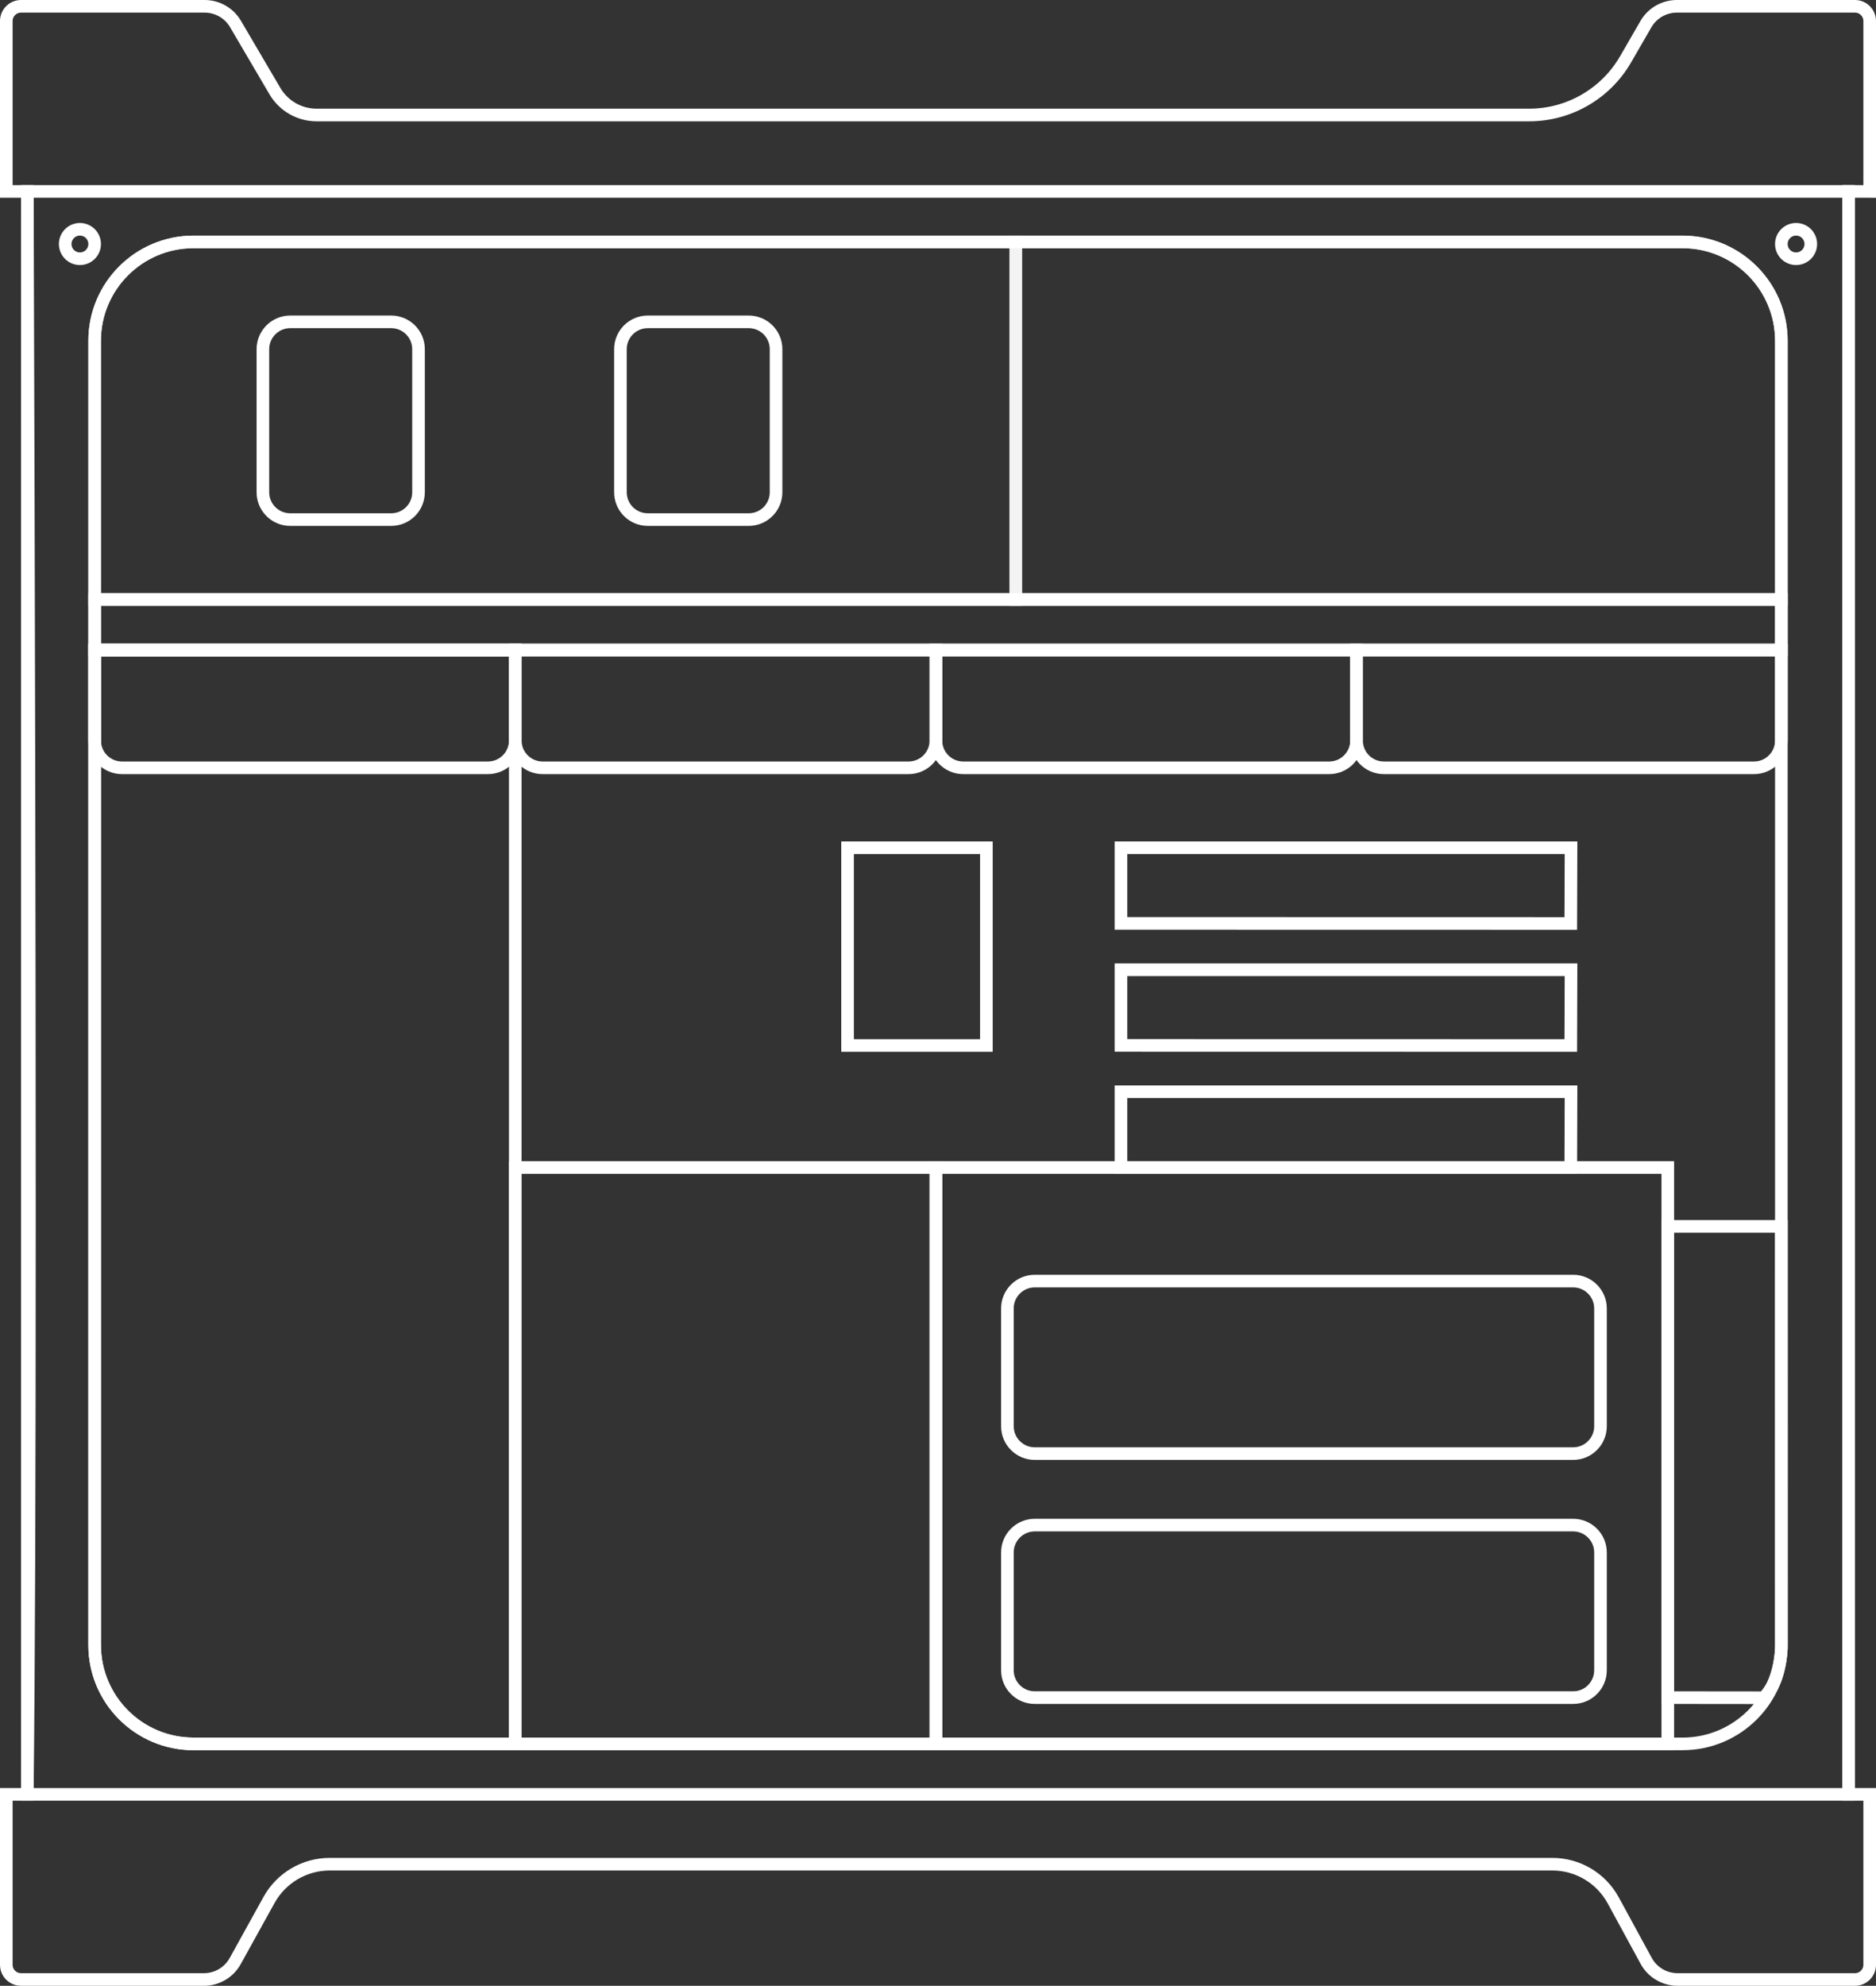 <?xml version="1.0" encoding="UTF-8"?>
<svg width="446px" height="472px" viewBox="0 0 446 472" version="1.1" xmlns="http://www.w3.org/2000/svg" xmlns:xlink="http://www.w3.org/1999/xlink">
    <rect x="0" y="0" width="446" height="472" fill="#333333" stroke="none"/>
    <!-- Generator: Sketch 52.6 (67491) - http://www.bohemiancoding.com/sketch -->
    <title>Mac_Pro_Illustration</title>
    <desc>Created with Sketch.</desc>
    <g id="Page-1" stroke="none" stroke-width="1" fill="none" fill-rule="evenodd">
        <path d="M1.5,45.5 L6.495,45.5 L6.5,46.995 C7.163,243.013 7.163,369.017 6.5,425.018 L6.482,426.5 L1.5,426.5 L1.5,467 C1.5,468.933 3.067,470.5 5,470.5 L48.486,470.5 C51.577,470.5 54.425,468.821 55.922,466.117 L63.957,451.602 C66.864,446.351 72.392,443.093 78.393,443.093 L369.044,443.093 C375.085,443.093 380.644,446.395 383.534,451.7 L391.359,466.066 C392.847,468.799 395.711,470.5 398.823,470.5 L441,470.5 C442.933,470.5 444.5,468.933 444.5,467 L444.5,426.5 L439.5,426.5 L439.5,45.497 L444.5,45.508 L444.5,5 C444.5,3.067 442.933,1.5 441,1.5 L398.654,1.5 C395.618,1.5 392.813,3.119 391.294,5.747 L386.471,14.094 C381.736,22.289 372.99,27.336 363.526,27.336 L75.276,27.336 C71.198,27.336 67.425,25.176 65.36,21.659 L55.985,5.696 C54.459,3.096 51.67,1.5 48.656,1.5 L5,1.5 C3.067,1.5 1.5,3.067 1.5,5 L1.5,45.5 Z" id="Case-Outline" stroke="#FFFFFF" stroke-width="3"></path>
        <path d="M6.5,45.5 L6.5,426.5 L439.5,426.5 L439.5,45.5 L6.5,45.5 Z" id="Case-Panel" stroke="#FFFFFF" stroke-width="3"></path>
        <path d="M46,57.5 C33.021,57.5 22.5,68.021 22.5,81 L22.5,391 C22.5,403.979 33.021,414.5 46,414.5 L400,414.5 C412.979,414.5 423.5,403.979 423.5,391 L423.5,81 C423.5,68.021 412.979,57.5 400,57.5 L46,57.5 Z" id="Case-Internals" stroke="#FFFFFF" stroke-width="3"></path>
        <path d="M22.5,142.5 L241.5,142.5 L241.5,57.5 L46,57.5 C33.021,57.5 22.5,68.021 22.5,81 L22.5,142.5 Z" id="Optical-Drive" stroke="#FFFFFF" stroke-width="3" opacity="0.753"></path>
        <path d="M241.5,57.5 L241.5,142.5 L423.5,142.5 L423.5,81 C423.5,68.021 412.979,57.5 400,57.5 L241.5,57.5 Z" id="Power-Supply" stroke="#FFFFFF" stroke-width="3" opacity="0.753"></path>
        <path d="M22.5,154.5 L22.5,391 C22.5,403.979 33.021,414.5 46,414.5 L122.5,414.5 L122.5,154.5 L22.5,154.5 Z" id="Front-Fans" stroke="#FFFFFF" stroke-width="3"></path>
        <path d="M122.5,277.5 L122.5,414.5 L222.5,414.5 L222.5,277.5 L122.5,277.5 Z" id="CPU-Heatsinks" stroke="#FFFFFF" stroke-width="3"></path>
        <path d="M222.5,277.5 L222.5,414.5 L396.5,414.5 L396.5,277.5 L222.5,277.5 Z" id="RAM-Cage" stroke="#FFFFFF" stroke-width="3"></path>
        <path d="M246,304.5 C242.41,304.5 239.5,307.41 239.5,311 L239.5,339 C239.5,342.59 242.41,345.5 246,345.5 L374,345.5 C377.59,345.5 380.5,342.59 380.5,339 L380.5,311 C380.5,307.41 377.59,304.5 374,304.5 L246,304.5 Z" id="RAM-Block-A" stroke="#FFFFFF" stroke-width="3"></path>
        <path d="M246,362.5 C242.41,362.5 239.5,365.41 239.5,369 L239.5,397 C239.5,400.59 242.41,403.5 246,403.5 L374,403.5 C377.59,403.5 380.5,400.59 380.5,397 L380.5,369 C380.5,365.41 377.59,362.5 374,362.5 L246,362.5 Z" id="RAM-Block-B" stroke="#FFFFFF" stroke-width="3"></path>
        <path d="M396.5,291.5 L396.5,403.502 L419.328,403.527 C420.661,402.11 421.627,400.495 422.235,398.669 C422.937,396.559 423.365,394.214 423.513,391.718 L423.5,291.5 L396.5,291.5 Z" id="Rear-Exhaust-Fan" stroke="#FFFFFF" stroke-width="3"></path>
        <path d="M266.5,259.5 L266.5,277.479 L373.436,277.5 L373.495,259.5 L266.5,259.5 Z" id="PCIE-Slot-C" stroke="#FFFFFF" stroke-width="3"></path>
        <path d="M266.5,230.5 L266.5,248.479 L373.436,248.5 L373.495,230.5 L266.5,230.5 Z" id="PCIE-Slot-B" stroke="#FFFFFF" stroke-width="3"></path>
        <path d="M266.5,201.5 L266.5,219.479 L373.436,219.5 L373.495,201.5 L266.5,201.5 Z" id="PCIE-Slot-A" stroke="#FFFFFF" stroke-width="3"></path>
        <path d="M201.5,201.5 L201.5,248.5 L234.5,248.5 L234.5,201.5 L201.5,201.5 Z" id="Logic-Board-Heatsink" stroke="#FFFFFF" stroke-width="3"></path>
        <path d="M122.5,154.5 L22.5,154.5 L22.5,176 C22.5,179.59 25.41,182.5 29,182.5 L116,182.5 C119.59,182.5 122.5,179.59 122.5,176 L122.5,154.5 Z" id="Drive-Bay-1" stroke="#FFFFFF" stroke-width="3"></path>
        <path d="M222.5,154.5 L122.5,154.5 L122.5,176 C122.5,179.59 125.41,182.5 129,182.5 L216,182.5 C219.59,182.5 222.5,179.59 222.5,176 L222.5,154.5 Z" id="Drive-Bay-2" stroke="#FFFFFF" stroke-width="3"></path>
        <path d="M322.5,154.5 L222.5,154.5 L222.5,176 C222.5,179.59 225.41,182.5 229,182.5 L316,182.5 C319.59,182.5 322.5,179.59 322.5,176 L322.5,154.5 Z" id="Drive-Bay-3" stroke="#FFFFFF" stroke-width="3"></path>
        <path d="M423.5,154.5 L322.5,154.5 L322.5,176 C322.5,179.59 325.41,182.5 329,182.5 L417,182.5 C420.59,182.5 423.5,179.59 423.5,176 L423.5,154.5 Z" id="Drive-Bay-4" stroke="#FFFFFF" stroke-width="3"></path>
        <path d="M22.5,142.5 L22.5,154.5 L423.5,154.5 L423.5,142.5 L22.5,142.5 Z" id="Drive-Bay-Lock" stroke="#FFFFFF" stroke-width="3"></path>
        <path d="M69,76.5 C65.41,76.5 62.5,79.41 62.5,83 L62.5,117 C62.5,120.59 65.41,123.5 69,123.5 L93,123.5 C96.59,123.5 99.5,120.59 99.5,117 L99.5,83 C99.5,79.41 96.59,76.5 93,76.5 L69,76.5 Z" id="Optical-Drive-Access-A" stroke="#FFFFFF" stroke-width="3"></path>
        <path d="M154,76.5 C150.41,76.5 147.5,79.41 147.5,83 L147.5,117 C147.5,120.59 150.41,123.5 154,123.5 L178,123.5 C181.59,123.5 184.5,120.59 184.5,117 L184.5,83 C184.5,79.41 181.59,76.5 178,76.5 L154,76.5 Z" id="Optical-Drive-Access-B" stroke="#FFFFFF" stroke-width="3"></path>
        <circle id="Case-Panel-Screw-1" stroke="#FFFFFF" stroke-width="3" cx="19" cy="58" r="3.5"></circle>
        <circle id="Case-Panel-Screw-2" stroke="#FFFFFF" stroke-width="3" cx="427" cy="58" r="3.5"></circle>
    </g>
</svg>